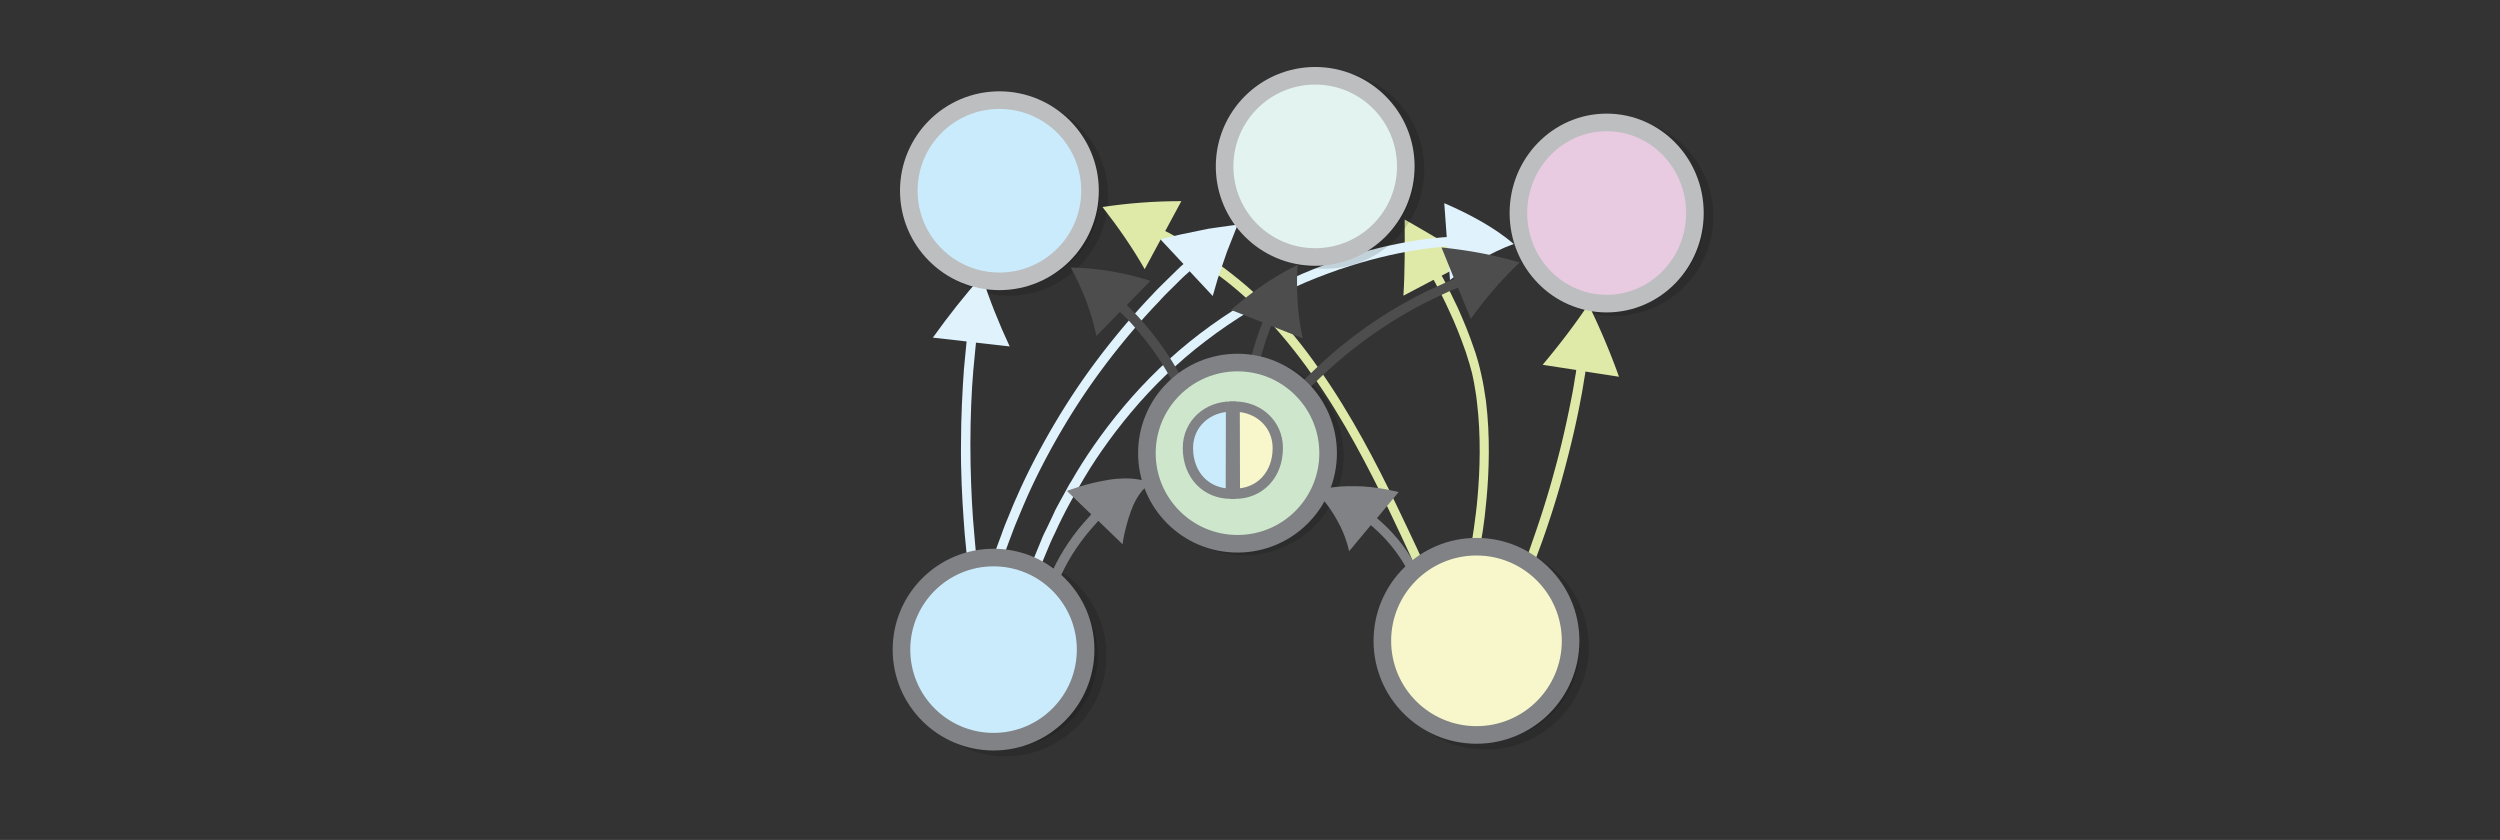 <?xml version="1.0" encoding="UTF-8" standalone="no"?>
<svg
   viewBox="0 0 595.3 200"
   version="1.1"
   id="svg7627"
   sodipodi:docname="coproduct_morphisms.svg"
   inkscape:version="1.2.2 (1:1.2.2+202305151914+b0a8486541)"
   width="595.3"
   height="200"
   xmlns:inkscape="http://www.inkscape.org/namespaces/inkscape"
   xmlns:sodipodi="http://sodipodi.sourceforge.net/DTD/sodipodi-0.dtd"
   xmlns="http://www.w3.org/2000/svg"
   xmlns:svg="http://www.w3.org/2000/svg"
   xmlns:rdf="http://www.w3.org/1999/02/22-rdf-syntax-ns#"
   xmlns:cc="http://creativecommons.org/ns#"
   xmlns:dc="http://purl.org/dc/elements/1.1/">
  <rect x="0" y="0" width="595.3" height="200" fill="#333333" stroke="none"/>
  <defs
     id="defs7631" />
  <sodipodi:namedview
     pagecolor="#ffffff"
     bordercolor="#666666"
     borderopacity="1"
     objecttolerance="10"
     gridtolerance="10"
     guidetolerance="10"
     inkscape:pageopacity="0"
     inkscape:pageshadow="2"
     inkscape:window-width="1080"
     inkscape:window-height="1864"
     id="namedview7629"
     showgrid="false"
     inkscape:zoom="2.7060057"
     inkscape:cx="260.16205"
     inkscape:cy="146.34116"
     inkscape:window-x="0"
     inkscape:window-y="0"
     inkscape:window-maximized="1"
     inkscape:current-layer="switch7625"
     inkscape:showpageshadow="2"
     inkscape:pagecheckerboard="0"
     inkscape:deskcolor="#d1d1d1"
     inkscape:lockguides="false" />
  <switch
     id="switch7625"
     transform="matrix(1,0,0,-1,0,342.1)">
    <g
       id="g7623"
       transform="matrix(1,0,0,-1,0,342.1)">
      <circle
         stroke-miterlimit="10"
         cx="384.325"
         cy="51.56"
         r="21.575"
         id="circle7565"
         style="opacity:0.14;stroke:#000000;stroke-width:4.189;stroke-miterlimit:10" />
      <circle
         stroke-miterlimit="10"
         cx="296.281"
         cy="108.535"
         r="21.575"
         id="circle7567"
         style="opacity:0.14;stroke:#000000;stroke-width:4.189;stroke-miterlimit:10" />
      <circle
         stroke-miterlimit="10"
         cx="239.446"
         cy="156.083"
         r="21.924"
         id="circle7569"
         style="opacity:0.14;stroke:#000000;stroke-width:4.189;stroke-miterlimit:10" />
      <circle
         stroke-miterlimit="10"
         cx="353.813"
         cy="153.988"
         r="22.413"
         id="circle7571"
         style="opacity:0.14;stroke:#000000;stroke-width:4.189;stroke-miterlimit:10" />
      <path
         d="m 350.527,128.64 c 0,0 0.147,-0.996 0.436,-2.833 0.227,-1.806 0.627,-4.39 0.88,-7.445 0.542,-6.204 0.848,-14.537 -0.161,-22.71 -0.102,-1.033 -0.267,-2.036 -0.433,-3.039 -0.165,-1.003 -0.331,-2.006 -0.56,-2.979 -0.165,-1.003 -0.52,-1.917 -0.748,-2.89 l -0.876,-2.83 c -1.264,-3.651 -2.626,-7.022 -3.94,-9.799 -1.281,-2.87 -2.511,-5.146 -3.351,-6.757 -0.239,-0.505 -0.421,-0.728 -0.421,-0.728 l -7.173,3.779 c 0.379,-5.895 0.325,-12.049 0.302,-18.14 5.306,3.051 10.611,6.103 15.969,9.593 l -7.173,3.779 c 0,0 0.119,0.252 0.422,0.728 0.839,1.611 2.037,3.98 3.38,6.819 1.281,2.87 2.737,6.276 3.997,10.082 0.355,0.913 0.584,1.887 0.905,2.893 0.258,1.036 0.551,1.98 0.746,3.046 0.258,1.036 0.425,2.039 0.619,3.105 0.196,1.066 0.298,2.1 0.494,3.166 1.035,8.393 0.725,16.881 0.15,23.178 -0.288,3.148 -0.594,5.764 -0.885,7.601 -0.29,1.836 -0.499,2.863 -0.499,2.863 z"
         id="path7573"
         inkscape:connector-curvature="0"
         style="fill:#dfeaa8;stroke-width:0.698" />
      <circle
         stroke-miterlimit="10"
         cx="240.214"
         cy="46.743"
         r="21.575"
         id="circle7575"
         style="opacity:0.14;stroke:#000000;stroke-width:4.189;stroke-miterlimit:10" />
      <path
         d="m 230.16,131.785 c 0,0 -0.07,-0.838 -0.209,-2.234 -0.14,-1.396 -0.349,-3.421 -0.489,-5.865 -0.349,-4.887 -0.698,-11.381 -0.628,-17.874 0,-6.493 0.349,-13.057 0.698,-17.874 0.209,-2.444 0.419,-4.469 0.559,-5.865 0.07,-0.489 0.07,-0.768 0.07,-0.768 l -8.029,-0.908 c 3.701,-5.167 7.541,-10.054 11.66,-14.662 1.885,5.795 4.119,11.381 6.633,16.757 l -8.029,-0.908 c 0,0 0,0.279 -0.07,0.768 -0.14,1.396 -0.349,3.421 -0.559,5.795 -0.419,4.818 -0.698,11.241 -0.698,17.735 0,6.424 0.279,12.917 0.628,17.735 0.209,2.444 0.349,4.399 0.489,5.795 0.14,1.396 0.209,2.234 0.209,2.234 z"
         id="path7577"
         inkscape:connector-curvature="0"
         style="fill:#e0f3fd;stroke-width:0.07" />
      <path
         d="m 337.37,135.66 c 0,0 -0.698,-1.536 -1.885,-4.119 -1.257,-2.653 -2.932,-6.354 -5.097,-10.822 -4.329,-8.937 -10.334,-20.737 -17.944,-31.489 -3.77,-5.376 -7.96,-10.473 -12.219,-14.872 -2.095,-2.234 -4.329,-4.189 -6.493,-6.005 -2.164,-1.815 -4.329,-3.351 -6.354,-4.748 -4.05,-2.793 -7.611,-4.818 -10.124,-6.214 l -0.838,-0.419 -3.84,7.122 c -2.863,-5.027 -6.284,-9.984 -10.054,-14.802 6.074,-0.908 12.289,-1.396 18.782,-1.396 l -3.84,7.122 0.838,0.419 c 2.583,1.396 6.214,3.491 10.334,6.354 2.095,1.396 4.259,3.072 6.493,4.887 2.234,1.815 4.538,3.91 6.633,6.144 4.399,4.469 8.658,9.705 12.428,15.151 7.68,10.892 13.755,22.762 18.084,31.769 2.164,4.469 3.91,8.239 5.167,10.892 1.187,2.653 1.885,4.119 1.885,4.119 z"
         id="path7579"
         inkscape:connector-curvature="0"
         style="fill:#dfeaa8;stroke-width:0.698" />
      <path
         d="m 237.165,130.805 c 0,0 0.463,-1.259 1.278,-3.446 a 63.003,63.003 0 0 1 1.498,-3.887 c 0.617,-1.458 1.278,-3.225 2.093,-4.97 3.151,-7.311 8.176,-16.721 14.063,-25.536 5.887,-8.815 12.725,-16.991 18.239,-22.737 1.345,-1.48 2.692,-2.74 3.794,-3.845 1.169,-1.127 2.162,-2.121 3,-2.917 0.397,-0.353 0.684,-0.597 0.684,-0.597 l -5.503,-5.89 c 1.567,-0.377 3.069,-0.731 4.636,-1.108 l 4.613,-0.954 2.274,-0.466 2.318,-0.333 4.57,-0.644 -1.674,4.241 -0.837,2.12 -0.748,2.164 -1.454,4.24 c -0.418,1.392 -0.814,2.849 -1.232,4.24 l -5.503,-5.89 c 0,0 -0.221,0.221 -0.618,0.575 -0.86,0.73 -1.853,1.724 -2.956,2.829 -1.103,1.105 -2.449,2.364 -3.728,3.823 -5.47,5.658 -12.198,13.723 -18.04,22.449 -5.843,8.727 -10.759,18.026 -13.865,25.249 -0.793,1.811 -1.476,3.512 -2.093,4.97 -0.617,1.458 -1.057,2.783 -1.498,3.887 -0.816,2.187 -1.234,3.358 -1.234,3.358 z"
         id="path7581"
         inkscape:connector-curvature="0"
         style="fill:#e0f3fd;stroke-width:0.698" />
      <path
         d="m 362.111,136.468 c 0,0 0.253,-0.755 0.798,-2.071 0.545,-1.315 1.226,-3.212 1.986,-5.476 1.616,-4.548 3.622,-10.683 5.299,-16.954 1.736,-6.232 3.104,-12.542 4.023,-17.304 0.489,-2.361 0.744,-4.375 1.018,-5.788 l 0.098,-0.774 -7.995,-1.236 c 3.784,-4.524 7.473,-9.28 10.891,-14.386 a 167.082,167.082 0 0 1 7.287,17.229 l -7.996,-1.235 -0.098,0.775 c -0.274,1.412 -0.53,3.426 -1.018,5.788 -0.862,4.8 -2.326,11.129 -4.043,17.459 -1.677,6.271 -3.722,12.464 -5.377,17.07 -0.857,2.283 -1.538,4.179 -2.025,5.534 -0.487,1.355 -0.798,2.071 -0.798,2.071 z"
         id="path7583"
         inkscape:connector-curvature="0"
         style="fill:#dfeaa8;stroke-width:0.698" />
      <path
         d="m 245.76,133.91 c 0,0 0.863,-1.99 2.245,-5.425 0.307,-0.855 0.792,-1.793 1.301,-2.797 0.51,-1.004 1,-2.164 1.556,-3.299 0.514,-1.225 1.225,-2.38 1.918,-3.689 0.367,-0.61 0.693,-1.309 1.084,-1.984 0.391,-0.676 0.716,-1.375 1.173,-2.027 3.199,-5.602 7.427,-11.8 12.604,-17.952 5.177,-6.153 11.345,-12.173 18.178,-17.361 6.833,-5.188 14.224,-9.655 21.566,-12.953 3.661,-1.727 7.271,-3.101 10.767,-4.369 3.539,-1.177 6.875,-2.205 9.962,-2.951 6.263,-1.535 11.581,-2.296 15.321,-2.585 0.686,-0.051 1.061,-0.064 1.061,-0.064 l -0.587,-8.075 c 3.083,1.33 5.989,2.744 8.756,4.332 2.768,1.588 5.466,3.372 7.783,5.391 -2.895,1.038 -5.533,2.391 -8.038,3.791 -2.507,1.399 -4.908,3.133 -7.134,4.783 l -0.611,-8.009 c 0,0 -0.376,0.014 -0.996,0.087 -3.673,0.313 -8.902,1.032 -15.01,2.548 -3.087,0.746 -6.334,1.732 -9.783,2.866 -3.407,1.225 -6.993,2.534 -10.565,4.219 -7.187,3.28 -14.465,7.64 -21.119,12.742 -6.72,5.08 -12.775,10.992 -17.839,17.038 -5.064,6.045 -9.269,12.177 -12.355,17.671 l -1.173,2.027 c -0.391,0.676 -0.693,1.309 -1.06,1.919 -0.67,1.244 -1.338,2.487 -1.894,3.623 -0.556,1.135 -1.089,2.206 -1.533,3.233 -0.509,1.005 -0.905,1.901 -1.301,2.798 -1.448,3.411 -2.222,5.359 -2.222,5.359 z"
         id="path7585"
         inkscape:connector-curvature="0"
         style="fill:#e0f3fd;stroke-width:0.698"
         sodipodi:nodetypes="ccccccccsccccccccccccccccccccccccc" />
      <path
         d="m 250.56,136.031 c 2.234,-4.818 5.237,-9.216 8.867,-13.057 l 0.419,-0.489 -5.795,-5.586 c 0,0 1.257,-0.489 3.072,-1.047 1.815,-0.559 4.329,-1.187 6.912,-1.606 2.583,-0.419 5.167,-0.419 7.052,-0.07 0.908,0.14 1.606,0.349 2.095,0.559 0.489,0.209 0.768,0.279 0.768,0.279 0,0 -0.209,0.209 -0.628,0.489 -0.349,0.349 -0.838,0.768 -1.396,1.396 -1.047,1.257 -2.025,3.002 -2.653,4.887 -0.698,1.885 -1.187,3.84 -1.536,5.376 -0.349,1.466 -0.419,2.444 -0.419,2.444 l -5.795,-5.586 -0.419,0.489 c -3.421,3.701 -6.354,7.89 -8.448,12.498 z"
         id="path7589"
         inkscape:connector-curvature="0"
         style="fill:#808285;stroke-width:0.698" />
      <ellipse
         stroke-miterlimit="10"
         cx="382.58"
         cy="50.723"
         rx="21.016"
         ry="21.575"
         id="ellipse7591"
         style="fill:#e8cae1;stroke:#bcbec0;stroke-width:4.189;stroke-miterlimit:10" />
      <path
         d="m 334.794,135.108 c -2.025,-3.631 -4.748,-6.912 -7.89,-9.635 l -0.489,-0.419 -5.167,6.214 c 0,0 -0.07,-0.209 -0.14,-0.628 -0.07,-0.419 -0.279,-0.978 -0.489,-1.676 -0.419,-1.396 -1.187,-3.282 -2.234,-5.097 -0.977,-1.815 -2.234,-3.631 -3.351,-4.887 -0.559,-0.698 -0.978,-1.187 -1.327,-1.536 l -0.559,-0.559 c 0,0 0.279,-0.07 0.768,-0.209 0.489,-0.14 1.187,-0.279 2.095,-0.419 1.746,-0.349 4.189,-0.559 6.703,-0.489 2.514,0 5.097,0.349 7.052,0.698 0.977,0.209 1.815,0.349 2.374,0.489 0.559,0.14 0.908,0.209 0.908,0.209 l -5.167,6.214 0.489,0.419 c 3.351,2.932 6.214,6.354 8.379,10.264 z"
         id="path7595"
         inkscape:connector-curvature="0"
         style="fill:#808285;stroke-width:0.698" />
      <circle
         stroke-miterlimit="10"
         cx="315.482"
         cy="40.319"
         r="21.575"
         id="circle7597"
         style="opacity:0.14;stroke:#000000;stroke-width:4.189;stroke-miterlimit:10" />
      <circle
         stroke-miterlimit="10"
         cx="236.584"
         cy="154.686"
         r="21.924"
         id="circle7599"
         style="fill:#caebfc;stroke:#808285;stroke-width:4.189;stroke-miterlimit:10" />
      <circle
         stroke-miterlimit="10"
         cx="313.177"
         cy="39.621"
         r="21.575"
         id="circle7601"
         style="fill:#e2f3f0;stroke:#bcbec0;stroke-width:4.189;stroke-miterlimit:10" />
      <circle
         stroke-miterlimit="10"
         cx="351.579"
         cy="152.592"
         r="22.413"
         id="circle7603"
         style="fill:#f8f7cb;stroke:#808285;stroke-width:4.189;stroke-miterlimit:10" />
      <circle
         stroke-miterlimit="10"
         cx="237.98"
         cy="45.416"
         r="21.575"
         id="circle7611"
         style="fill:#caebfc;stroke:#bcbec0;stroke-width:4.189;stroke-miterlimit:10" />
      <path
         d="m 279.447,91.491 -0.415,-0.841 c -0.276,-0.56 -0.691,-1.261 -1.174,-2.171 -1.038,-1.751 -2.491,-4.064 -4.154,-6.237 -1.665,-2.174 -3.398,-4.278 -4.786,-5.752 -0.694,-0.772 -1.32,-1.334 -1.736,-1.755 -0.348,-0.281 -0.486,-0.492 -0.486,-0.492 l -5.618,5.764 c -1.157,-5.453 -3.151,-10.91 -6.123,-16.303 6.074,0.104 12.561,1.117 18.974,3.178 l -5.618,5.764 0.486,0.492 1.805,1.825 c 1.458,1.544 3.261,3.719 4.994,5.963 1.663,2.244 3.256,4.626 4.293,6.448 a 29.821,29.821 0 0 1 1.245,2.241 c 0.276,0.56 0.484,0.841 0.484,0.841 z m 20.494,-5.436 c 0.726,-2.639 1.521,-5.267 2.523,-7.86 l 0.242,-0.596 7.504,2.958 c 0,0 -0.251,-1.033 -0.491,-2.56 a 48.496,48.496 0 0 1 -0.705,-5.924 c -0.328,-4.374 -0.048,-8.999 -0.048,-8.999 0,0 -0.23,0.103 -0.701,0.378 -0.459,0.206 -1.091,0.596 -1.86,0.962 -1.563,0.871 -3.526,2.028 -5.525,3.392 -3.986,2.659 -7.732,5.995 -7.732,5.995 l 7.504,2.958 -0.242,0.597 c -1.012,2.662 -1.888,5.347 -2.557,8.066 z m 10.519,4.476 c 0,0 0.499,-0.508 1.383,-1.348 0.461,-0.449 0.961,-0.957 1.595,-1.543 0.634,-0.587 1.307,-1.231 2.114,-1.954 3.094,-2.814 7.462,-6.297 12.065,-9.376 4.603,-3.078 9.538,-5.772 13.357,-7.527 1.891,-0.848 3.491,-1.637 4.611,-2.072 l 0.695,-0.296 -3.025,-7.489 c 6.493,0.663 12.738,1.831 18.601,3.584 a 91.696,91.696 0 0 0 -11.625,13.42 l -3.063,-7.43 -0.695,0.296 c -1.119,0.435 -2.682,1.165 -4.515,2.051 -3.723,1.735 -8.523,4.35 -13.029,7.408 -4.565,3.02 -8.797,6.425 -11.854,9.181 -0.769,0.665 -1.442,1.309 -2.076,1.895 -0.634,0.586 -1.133,1.094 -1.556,1.485 a 167.814,167.814 0 0 0 -1.345,1.289 z"
         id="path7613"
         inkscape:connector-curvature="0"
         style="fill:#4d4d4d;stroke-width:0.698" />
      <circle
         stroke-miterlimit="10"
         cx="294.675"
         cy="107.906"
         r="21.575"
         id="circle7615"
         style="fill:#cee7cc;stroke:#808285;stroke-width:4.189;stroke-miterlimit:10" />
      <g
         id="g4828-3"
         transform="translate(3.741,-45.167)">
        <path
           style="fill:#caebfc;fill-opacity:1;stroke:#808285;stroke-width:2.454;stroke-linecap:butt;stroke-linejoin:miter;stroke-dasharray:none;stroke-opacity:1"
           d="m 289.346,162.733 c -5.904,0 -10.22,-4.464 -10.22,-10.88 0,-5.858 4.741,-9.875 10.272,-9.875 0,3.515 -0.052,20.755 -0.052,20.755 z"
           id="path3058-5"
           sodipodi:nodetypes="cscc" />
        <path
           d="m 290.306,162.74 c 5.904,0 10.22,-4.464 10.22,-10.88 0,-5.858 -4.741,-9.875 -10.272,-9.875 0,3.515 0.052,20.755 0.052,20.755 z"
           style="fill:#f8f7cb;fill-opacity:1;stroke:#808285;stroke-width:2.454;stroke-linecap:butt;stroke-linejoin:miter;stroke-dasharray:none;stroke-opacity:1"
           id="path3958-6" />
      </g>
    </g>
  </switch>
</svg>
